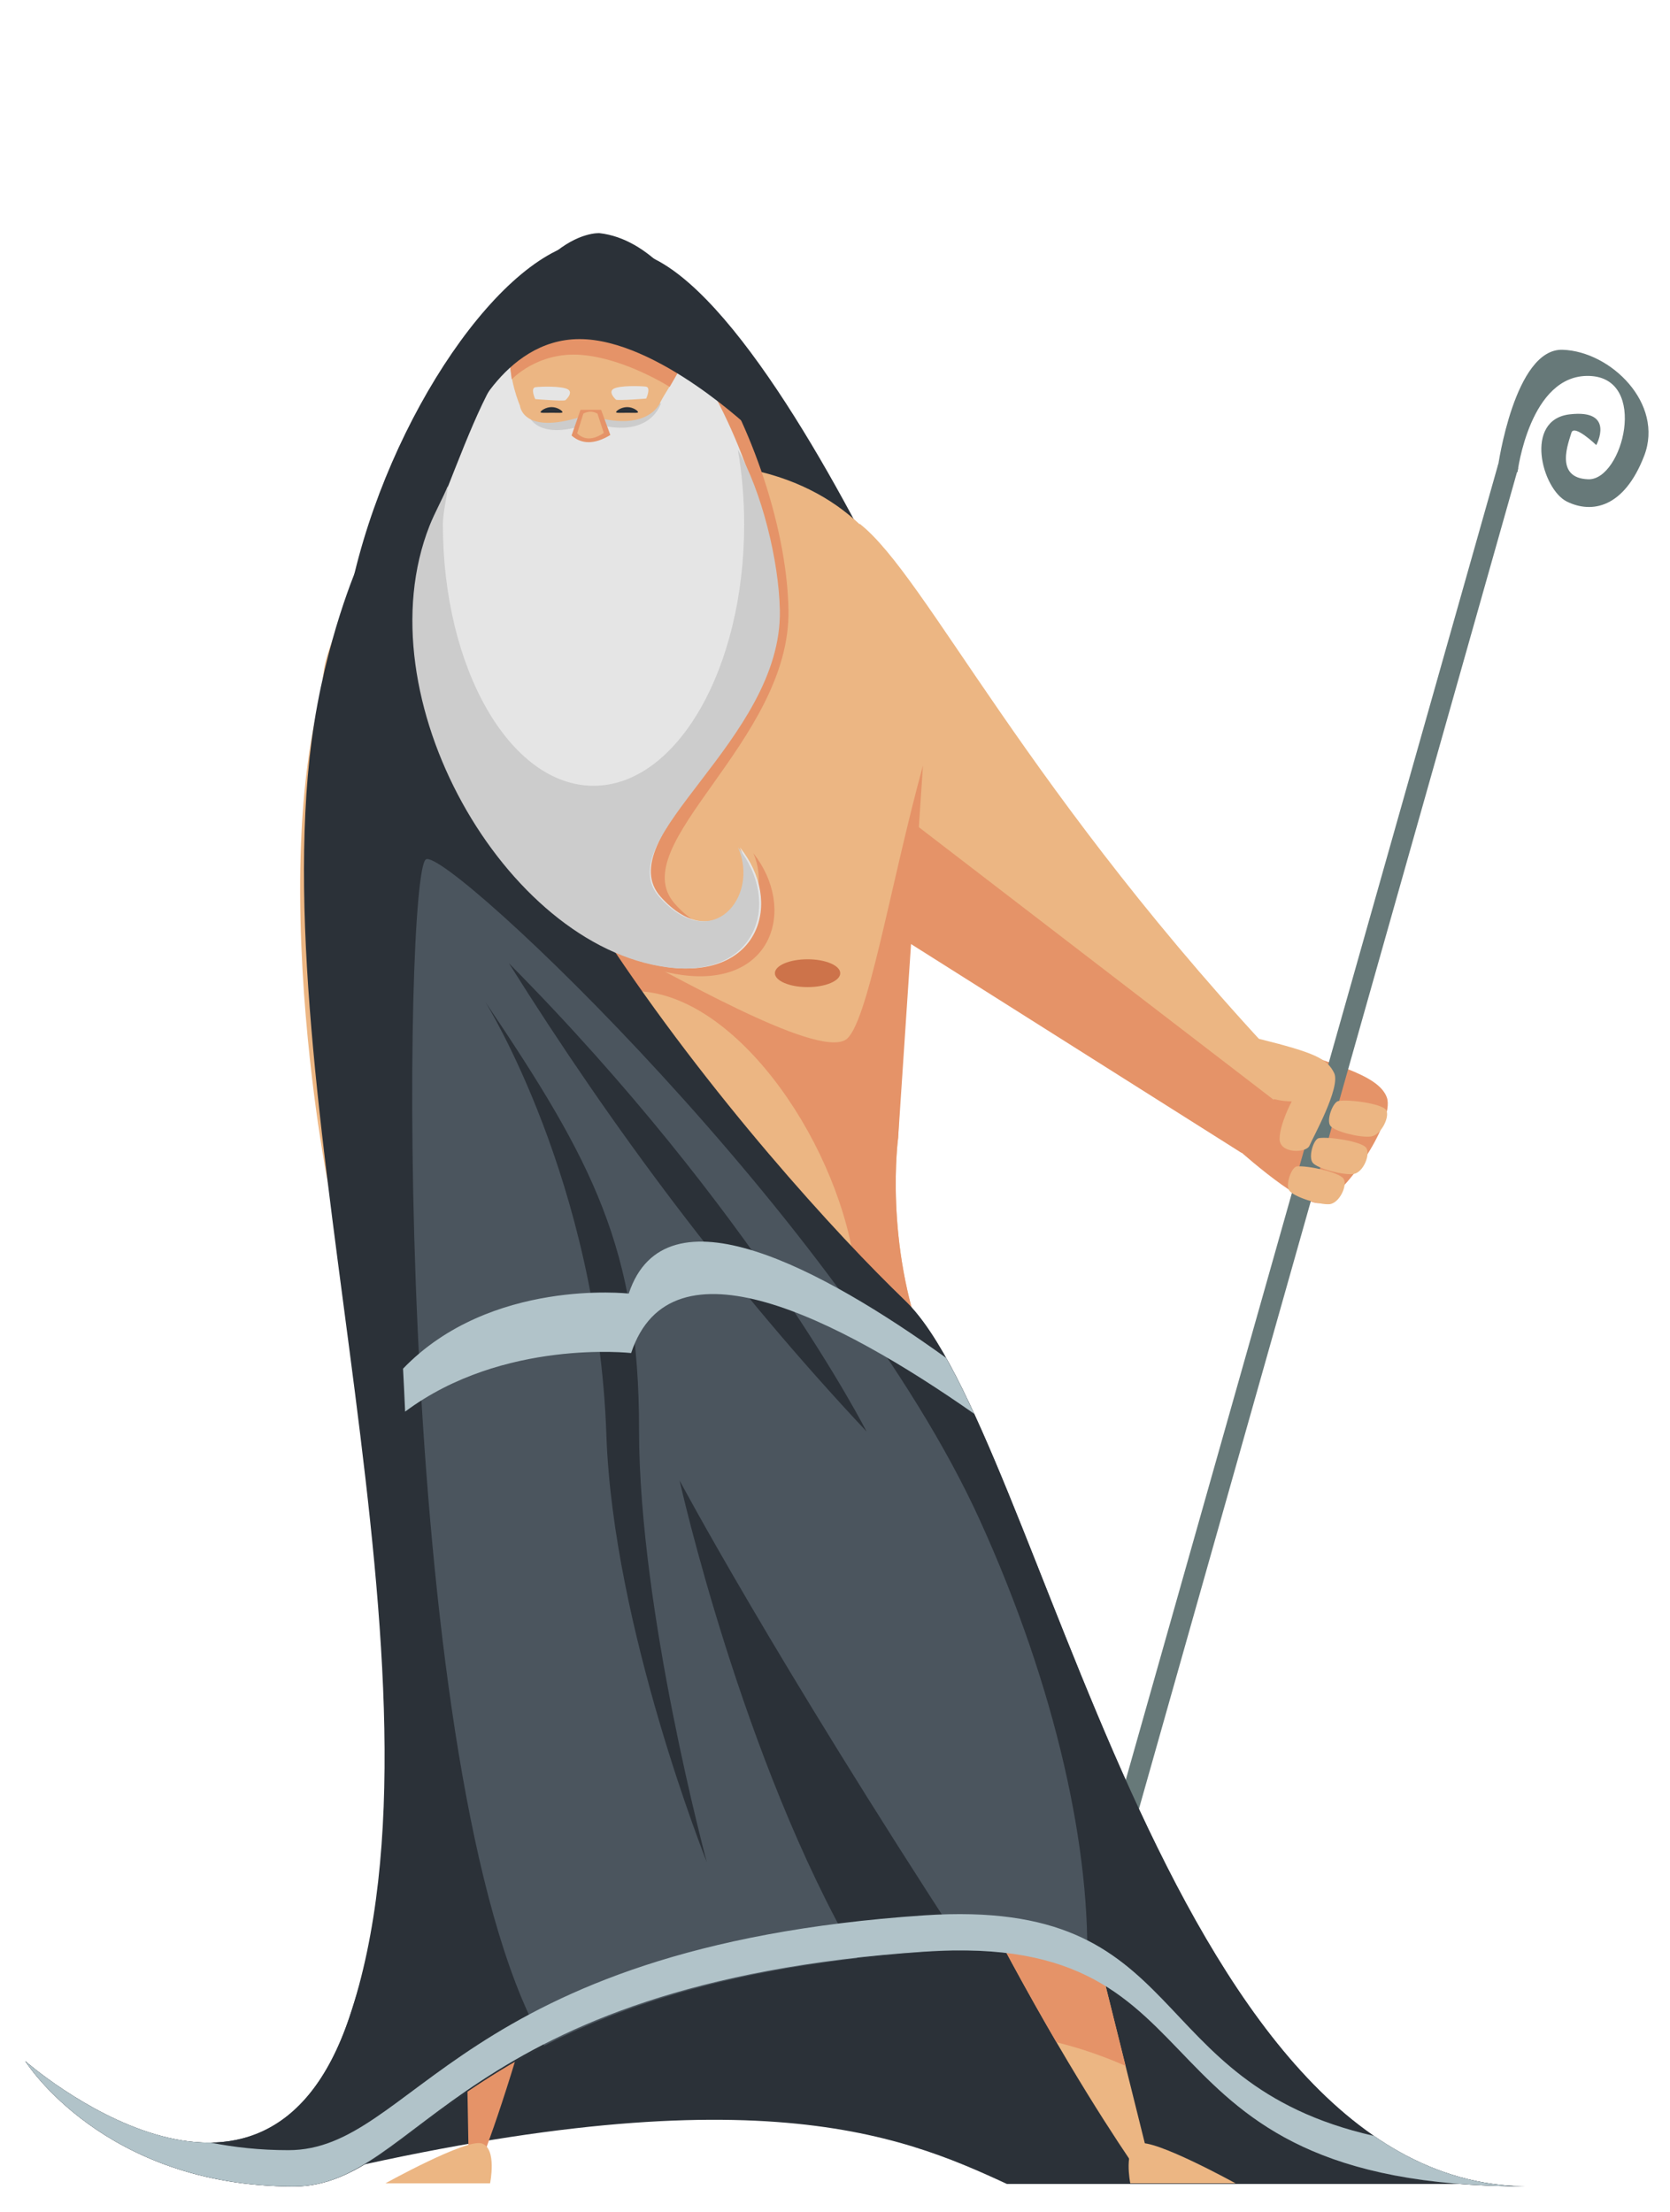 <?xml version="1.0" encoding="iso-8859-1"?>
<!-- Generator: Adobe Illustrator 26.0.2, SVG Export Plug-In . SVG Version: 6.00 Build 0)  -->
<svg version="1.1" id="_x31_" xmlns="http://www.w3.org/2000/svg" xmlns:xlink="http://www.w3.org/1999/xlink" x="0px" y="0px"
	 width="112.413px" height="148.94px" viewBox="0 0 112.413 148.94" enable-background="new 0 0 112.413 148.94"
	 xml:space="preserve">
<path fill="#E59368" d="M86.016,70.275c3.194,1.314,6.759,1.964,7.339,3.619s-3.097,7.011-4.549,7.108
	c-1.452,0.097-5.952-4.041-5.952-4.041L86.016,70.275z"/>
<g>
	<polygon fill="#677979" points="102.193,31.514 100.862,31.207 73.788,126.862 75.142,127.174 	"/>
</g>
<path fill="#ECB683" d="M84.7,69.929c3.846,0.955,4.625,1.347,5.103,2.306c0.478,0.959-1.496,4.472-1.652,4.886
	c-0.197,0.524-2.029,0.57-2.017-0.45c0.012-1.019,0.818-2.518,0.818-2.518s-2.792,0.06-3.047-1.978
	C83.714,70.646,84.7,69.929,84.7,69.929z"/>
<path fill="#ECB683" d="M90.096,74.126c0.779-0.123,2.864,0.182,3.186,0.58c0.322,0.397-0.287,1.702-0.987,1.807
	c-0.701,0.105-2.455-0.324-2.745-0.715C89.259,75.408,89.73,74.183,90.096,74.126z"/>
<path fill="#ECB683" d="M88.781,76.624c0.755-0.109,2.82,0.229,3.164,0.631c0.343,0.402-0.162,1.693-0.841,1.786
	c-0.679,0.093-2.429-0.364-2.741-0.758C88.051,77.888,88.426,76.675,88.781,76.624z"/>
<path fill="#ECB683" d="M87.301,78.529c0.76-0.066,2.803,0.389,3.123,0.81c0.32,0.421-0.256,1.681-0.94,1.735
	c-0.683,0.054-2.405-0.502-2.694-0.913C86.501,79.75,86.944,78.56,87.301,78.529z"/>
<path fill="#ECB683" d="M86.89,72.249C68.997,53.356,62.39,38.801,57.86,35.257l2.683,25.876l22.925,16.405L86.89,72.249z"/>
<polygon fill="#E59368" points="60.528,54.675 60.756,63.201 83.577,77.622 85.823,74.112 "/>
<path fill="#2B3138" d="M61.374,42.742c-3.996-8.491-11.298-22.258-17.287-25.289c-5.989-3.032,1.802,21.685,1.802,21.685
	L61.374,42.742z"/>
<path fill="#2B3138" d="M22.954,43.997c1.048-11.529,8.341-24.067,14.474-27.099c6.134-3.032-1.563,21.341-1.563,21.341
	L22.954,43.997z"/>
<path fill="#ECB683" d="M21.756,77.837c0,0-6.064-33.54,5.786-40.469l2.932,32.131c0,0,4.538,20.143-1.082,21.365
	S21.756,77.837,21.756,77.837z"/>
<path fill="#ECB683" d="M62.291,90.878c-2.805-7.208-1.83-14.294-1.83-14.294s0.932-22.195,2.396-29.199
	c0,0,0.225-15.441-15.722-16.19C24.367,30.126,21.84,44.901,21.84,44.901s-2.277,11.566,7.643,28.832
	C39.403,91,62.291,90.878,62.291,90.878z"/>
<path fill="#E59368" d="M45.908,65.642c-10.861-1.472-20.525-18.463-15.964-30.22c2.087-5.38,3.575-9.143,5.406-11.591
	c0.641-3.539,4.67-3.974,7.055-3.974c1.486,0,5.222,1.346,4.748,3.614c3.099,4.324,5.814,11.715,5.922,17.581
	c0.163,8.859-11.158,15.814-7.656,19.788c3.502,3.974,6.76,0,5.294-3.395C53.646,61.171,52.017,66.47,45.908,65.642z"/>
<path fill="#E59368" d="M60.458,76.584c0,0,1.1-16.574,1.67-25.044c-2.195,7.982-3.744,17.602-5.222,18.473
	c-2.073,1.222-12.057-4.669-15.35-6.257c-3.293-1.588-1.341-19.669-1.219-32.742c0,0,0.679-0.465,1.75-1.1
	c-10.009,0.41-12.262,30.765-14.87,34.941c-5.844-9.102,0.244,4.154,2.266,8.878c0.923,2.156,2.518,3.823,3.987,5.403
	c0.874-6.283,4.603-13.195,10.281-12.326c6.716,1.028,13.335,11.416,13.928,19.698c0.101,1.408,0.037,2.744-0.164,3.99
	c2.902,0.389,4.773,0.38,4.773,0.38C59.483,83.67,60.458,76.584,60.458,76.584z"/>
<path fill="#E59368" d="M24.451,61.815c-0.936-20.626,1.722-25.567,3.257-27.027l0.945,1.397L23.777,76.19L24.451,61.815z"/>
<path fill="#2B3138" d="M18.909,147.036c31.147-7.734,41.553-3.392,48.868,0l32.374,0c0,0-23.089-1.955-32.7-27.855
	C57.84,93.281,18.909,147.036,18.909,147.036z"/>
<path fill="#ECB683" d="M56.223,106.495c10.097,25.713,20.879,40.418,20.879,40.418h0.611L65.333,97.19L56.223,106.495z"/>
<path fill="#E59368" d="M75.764,139.086L65.333,97.19l-9.11,9.305c5.339,13.595,10.867,24.11,14.894,31.004
	C72.623,137.868,74.188,138.395,75.764,139.086z"/>
<path fill="#E59368" d="M41.86,102.391c-3.086,27.819-9.707,43.729-9.707,43.729h-0.592l-0.961-53.796L41.86,102.391z"/>
<path fill="#4B555E" d="M60.935,87.58c-9.122-8.796-34.993-36.69-31.084-55.422l-1.955,1.955
	c-7.656,19.873,6.297,70.017-4.387,101.725c-5.742,17.043-21.807,2.932-21.807,2.932s5.253,8.437,18.081,8.437
	c8.482,0,11.301-13.69,42.78-15.808c21.238-1.429,12.543,15.801,40.072,15.801C78.365,146.873,70.057,96.376,60.935,87.58z"/>
<path fill="#2B3138" d="M32.673,67.462c7.249,10.751,10.344,16.615,10.344,28.832s4.561,29.077,4.561,29.077
	s-6.312-15.765-6.76-28.751C40.228,79.533,32.673,67.462,32.673,67.462z"/>
<path fill="#2B3138" d="M60.935,87.58c-9.122-8.796-34.629-37.839-30.719-56.572l-1.518,1.518l-4.583,5.482
	c0,0-2.246,5.053-3.144,11.904c-3.219,24.781,10.146,63.351,2.54,85.925c-5.742,17.043-21.807,2.932-21.807,2.932
	s5.253,8.437,18.081,8.437c5.146,0,8.209-5.038,16.849-9.475c-0.377-0.715-0.748-1.465-1.11-2.261
	c-9.096-20.023-8.388-76.917-6.842-77.619c1.546-0.703,28.183,24.483,37.279,44.506c5.127,11.285,7.551,22.343,7.195,30.527
	c8.562,4.009,8.188,14.314,29.48,14.314C78.365,146.873,70.057,96.376,60.935,87.58z"/>
<path fill="#ECB683" d="M83.17,146.995h-7.086c0,0-0.489-2.362,0.57-2.688C77.713,143.982,83.17,146.995,83.17,146.995z"/>
<path fill="#ECB683" d="M25.943,146.995h7.046c0,0,0.486-2.362-0.567-2.688C31.369,143.982,25.943,146.995,25.943,146.995z"/>
<path fill="#2B3138" d="M34.261,64.856c16.544,16.707,24.068,31.52,24.068,31.52C49.094,86.53,41.231,75.963,34.261,64.856z"/>
<path fill="#2B3138" d="M64.972,131.317c-13.035-19.986-19.227-31.643-19.227-31.643s4.18,18.806,11.959,32.167
	c1.541-0.178,3.156-0.329,4.86-0.443C63.415,131.341,64.213,131.317,64.972,131.317z"/>
<g>
	<path fill="#B1C3C9" d="M92.482,143.8c-15.863-3.597-12.087-16.07-30.285-14.846c-31.479,2.118-34.298,15.808-42.78,15.808
		c-1.915,0-3.657-0.191-5.242-0.511c-6.136,0.081-12.473-5.483-12.473-5.483s5.253,8.437,18.081,8.437
		c8.482,0,10.975-13.69,42.454-15.808c21.238-1.429,12.869,15.801,40.398,15.801C98.892,147.149,95.528,145.901,92.482,143.8z"/>
</g>
<path fill="#B1C3C9" d="M42.484,91.095c2.662-8.064,13.849-2.386,23.092,4.091c-0.638-1.387-1.267-2.654-1.892-3.767
	c-8.317-5.986-18.916-11.729-21.36-4.328c0,0-9.312-1.058-15.194,5.056c0.054,0.963,0.095,1.928,0.14,2.893
	C33.861,90.117,42.484,91.095,42.484,91.095z"/>
<path fill="#CD734A" d="M56.559,65.521c0-0.517-0.985-0.937-2.199-0.937c-1.214,0-2.199,0.419-2.199,0.937
	c0,0.517,0.985,0.937,2.199,0.937C55.575,66.458,56.559,66.039,56.559,65.521z"/>
<ellipse fill="#ECB683" cx="40.145" cy="27.873" rx="6.541" ry="8.507"/>
<path fill="#424A56" d="M37.706,29.576c1.07,0.726,2.431,0.759,4.144-0.041l-0.988-2.079h-2.198L37.706,29.576z"/>
<path fill="#E5E5E5" d="M44.978,65.119c-10.925-1.448-20.399-18.285-15.811-29.85c2.1-5.293,3.35-8.872,5.192-11.28
	c0.645-3.482,4.697-3.909,7.097-3.909c1.495,0,5.253,1.324,4.776,3.555c3.117,4.254,5.848,11.524,5.956,17.295
	c0.164,8.715-11.224,15.556-7.701,19.466c3.523,3.909,6.8,0,5.325-3.339C52.761,60.721,51.122,65.934,44.978,65.119z"/>
<path fill="#CCCCCC" d="M35.392,27.448c0,0,2.431,0.173,4.58,0.174c1.69,0.001,3.421-0.224,4.522-0.477c0,0-0.717,2.566-4.664,1.305
	C35.597,30.017,35.392,27.448,35.392,27.448z"/>
<path fill="#CCCCCC" d="M44.39,60.396c-3.502-3.909,8.267-10.588,8.104-19.303c-0.062-3.338-1.222-8.023-2.824-10.805
	c0.273,1.592,0.422,3.277,0.422,5.022c0,9.716-4.54,17.593-10.14,17.593c-5.6,0-10.14-7.876-10.14-17.593
	c0-0.822,0.276-1.816,0.339-2.608c-0.318,0.793-0.888,1.81-1.235,2.689c-4.561,11.565,5.102,28.28,15.964,29.728
	c6.109,0.814,7.737-4.398,4.805-8.063C51.15,60.396,47.893,64.305,44.39,60.396z"/>
<path fill="#ECB683" d="M34.999,27.307c0,0-3.177-7.267,4.206-7.38c11.093-0.168,6.272,5.11,5.245,7.157c0,0-0.808,2.17-4.897,0.832
	C35.168,29.447,34.999,27.307,34.999,27.307z"/>
<path fill="#E59368" d="M38.473,29.321c0.674,0.592,1.532,0.619,2.611-0.034l-0.622-1.695h-1.385L38.473,29.321z"/>
<path fill="#ECB683" d="M38.852,29.174c0.463,0.453,1.052,0.473,1.792-0.026l-0.427-1.297c-0.31-0.186-0.627-0.178-0.951,0
	L38.852,29.174z"/>
<path fill="#E59368" d="M34.24,23.877l0.206,1.666c0,0,1.741-1.89,4.698-1.647c2.957,0.243,5.933,2.152,5.933,2.152l1.011-1.759
	l-6.438-3.182l-5.783,2.209L34.24,23.877z"/>
<path fill="#2B3138" d="M42.95,27.745c0-0.076-0.324-0.336-0.733-0.336c-0.409,0-0.748,0.26-0.748,0.336s0.355,0.046,0.764,0.046
	C42.641,27.791,42.95,27.821,42.95,27.745z"/>
<path fill="#2B3138" d="M37.864,27.745c0-0.076-0.324-0.336-0.733-0.336s-0.748,0.26-0.748,0.336s0.355,0.046,0.764,0.046
	C37.556,27.791,37.864,27.821,37.864,27.745z"/>
<path fill="#2B3138" d="M31.376,29.024c0,0,2.396-6.194,7.636-6.194s11.679,6.194,11.679,6.194S46.949,16.449,40.36,15.698
	C40.36,15.698,34.698,15.261,31.376,29.024z"/>
<path fill="#E5E5E5" d="M41.465,26.909c0,0-0.561-0.496-0.168-0.73c0.393-0.234,1.787-0.197,2.171-0.15
	c0.384,0.047,0.028,0.805,0.028,0.805S41.642,26.984,41.465,26.909z"/>
<path fill="#E5E5E5" d="M38.059,26.946c0,0,0.561-0.496,0.168-0.73s-1.787-0.197-2.171-0.15c-0.384,0.047-0.028,0.805-0.028,0.805
	S37.881,27.021,38.059,26.946z"/>
<path fill="#677979" d="M100.83,31.432c0,0,1.113-7.99,4.357-7.883s6.84,3.629,5.487,7.142c-1.354,3.513-3.532,3.905-5.206,3.076
	c-1.674-0.829-2.911-5.51,0.194-5.871c3.105-0.361,1.788,2.07,1.788,2.07s-1.499-1.442-1.674-0.829
	c-0.175,0.613-1.184,3.054,1.134,3.131c2.318,0.077,4.093-6.825,0.076-6.958c-4.017-0.133-4.835,6.473-4.835,6.473"/>
</svg>
